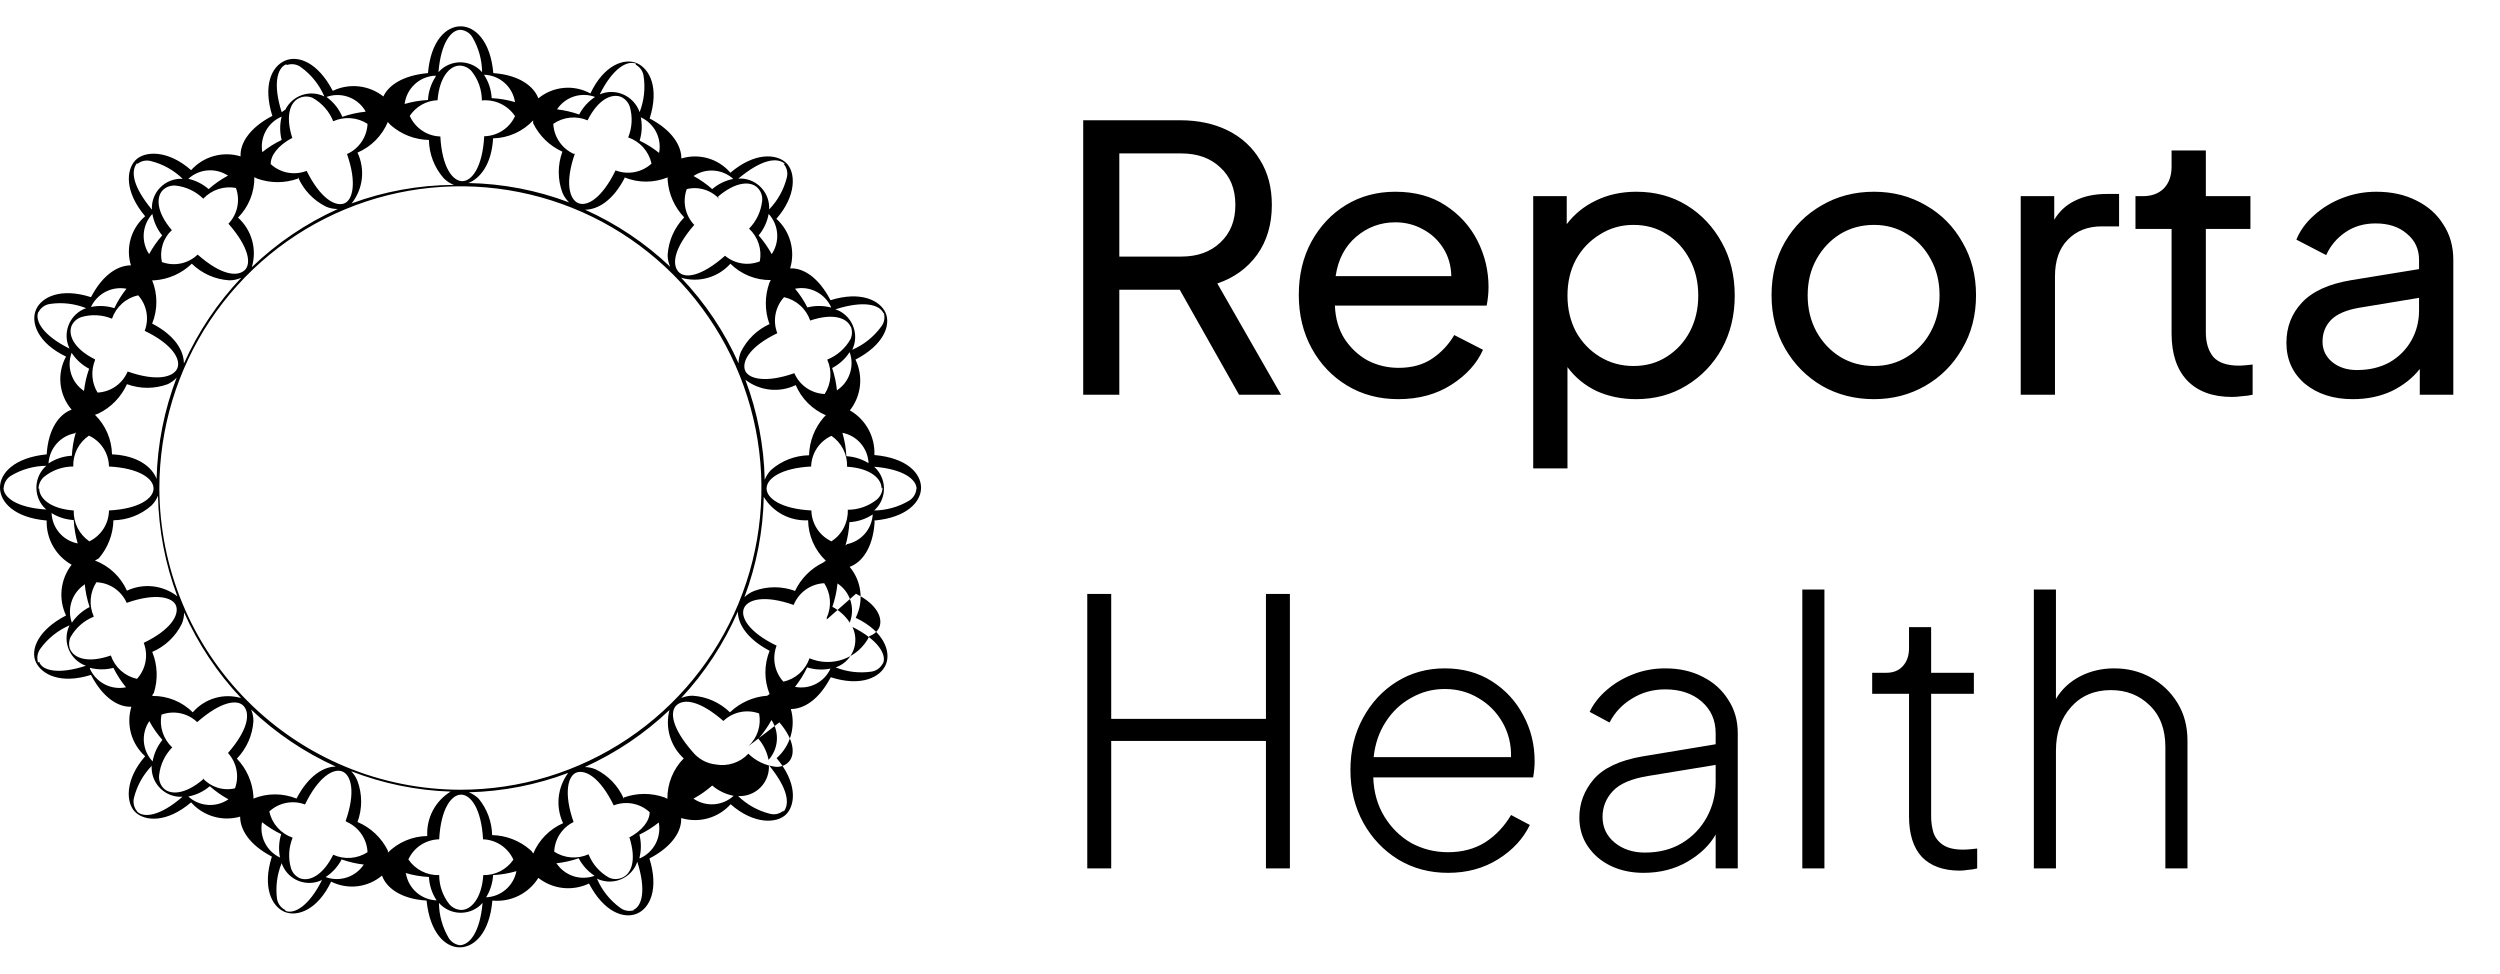 <svg width="95" height="37" viewBox="0 0 95 37" fill="none" xmlns="http://www.w3.org/2000/svg">
<path d="M33.227 19.78C34.432 19.673 35 19.087 35 18.536C35 17.985 34.459 17.398 33.227 17.291C33.242 16.95 33.163 16.611 32.999 16.311C32.835 16.012 32.591 15.763 32.295 15.594C32.508 15.325 32.64 15.001 32.678 14.66C32.715 14.319 32.657 13.974 32.508 13.665C33.59 13.105 33.856 12.35 33.652 11.887C33.448 11.425 32.721 11.043 31.559 11.408C31.098 10.519 30.504 10.172 30.025 10.199C30.126 9.867 30.13 9.514 30.037 9.18C29.945 8.847 29.759 8.546 29.502 8.315C30.282 7.426 30.238 6.537 29.875 6.19C29.511 5.844 28.686 5.773 27.755 6.564C27.531 6.302 27.235 6.111 26.905 6.015C26.574 5.919 26.223 5.921 25.893 6.022C25.893 5.551 25.565 4.964 24.687 4.502C25.059 3.337 24.687 2.618 24.208 2.404C23.729 2.191 22.949 2.466 22.435 3.551C22.124 3.381 21.77 3.307 21.418 3.341C21.065 3.374 20.731 3.512 20.457 3.737C20.289 3.284 19.739 2.849 18.746 2.778C18.64 1.56 18.054 1 17.504 1C16.955 1 16.369 1.542 16.263 2.778C15.279 2.866 14.747 3.266 14.569 3.666C14.301 3.454 13.978 3.321 13.638 3.283C13.297 3.245 12.954 3.304 12.645 3.453C12.086 2.378 11.333 2.084 10.827 2.307C10.322 2.529 9.985 3.24 10.348 4.404C9.462 4.866 9.116 5.462 9.142 5.942C8.812 5.841 8.459 5.837 8.126 5.93C7.793 6.022 7.494 6.208 7.262 6.466C6.376 5.684 5.489 5.728 5.143 6.093C4.797 6.457 4.726 7.284 5.516 8.217C5.254 8.442 5.064 8.738 4.968 9.069C4.872 9.401 4.874 9.753 4.975 10.083C4.496 10.083 3.919 10.412 3.458 11.292C2.297 10.919 1.57 11.292 1.366 11.772C1.162 12.252 1.428 13.034 2.51 13.55C2.335 13.867 2.263 14.231 2.301 14.592C2.339 14.952 2.486 15.293 2.722 15.567C2.27 15.727 1.836 16.269 1.774 17.265C0.55 17.389 0 17.976 0 18.527C0 19.078 0.541 19.673 1.774 19.78C1.763 20.12 1.846 20.457 2.013 20.753C2.18 21.049 2.426 21.294 2.722 21.46C2.512 21.73 2.381 22.053 2.343 22.394C2.306 22.734 2.363 23.079 2.51 23.388C1.428 23.948 1.144 24.704 1.366 25.166C1.587 25.628 2.297 26.01 3.458 25.646C3.919 26.535 4.514 26.881 4.992 26.855C4.892 27.186 4.888 27.539 4.98 27.873C5.073 28.207 5.259 28.507 5.516 28.739C4.735 29.628 4.78 30.516 5.143 30.863C5.507 31.209 6.331 31.281 7.262 30.49C7.49 30.747 7.786 30.934 8.115 31.03C8.445 31.126 8.795 31.127 9.125 31.032C9.125 31.512 9.453 32.089 10.331 32.551C9.958 33.716 10.331 34.445 10.809 34.649C11.288 34.853 12.069 34.587 12.583 33.502C12.893 33.657 13.241 33.718 13.584 33.677C13.928 33.636 14.252 33.495 14.516 33.272C14.676 33.725 15.217 34.16 16.21 34.222C16.334 35.449 16.919 36 17.469 36C18.019 36 18.604 35.458 18.71 34.222C19.053 34.255 19.397 34.192 19.706 34.04C20.014 33.888 20.275 33.652 20.457 33.36C20.726 33.572 21.049 33.704 21.389 33.742C21.729 33.78 22.073 33.721 22.382 33.574C22.949 34.658 23.703 34.925 24.199 34.72C24.696 34.516 25.042 33.787 24.678 32.623C25.565 32.16 25.911 31.565 25.884 31.085C26.215 31.186 26.567 31.19 26.9 31.097C27.233 31.004 27.533 30.818 27.764 30.561C28.651 31.343 29.538 31.298 29.884 30.934C30.229 30.57 30.3 29.743 29.511 28.81C29.768 28.582 29.955 28.285 30.05 27.955C30.146 27.625 30.147 27.274 30.052 26.943C30.531 26.943 31.107 26.614 31.568 25.735C32.73 26.108 33.457 25.735 33.661 25.255C33.865 24.775 33.599 23.993 32.517 23.477C32.671 23.167 32.732 22.818 32.691 22.474C32.65 22.13 32.509 21.805 32.286 21.54C32.739 21.38 33.173 20.837 33.235 19.842M32.127 20.731C32.212 20.442 32.262 20.143 32.278 19.842C32.594 19.825 32.9 19.724 33.164 19.549C33.148 19.818 33.044 20.075 32.868 20.279C32.691 20.483 32.453 20.623 32.189 20.677L32.127 20.731ZM32.526 22.562C33.342 22.971 33.555 23.495 33.413 23.841C33.376 23.919 33.324 23.988 33.26 24.044C33.196 24.101 33.121 24.144 33.04 24.17C32.839 24.575 32.491 24.888 32.068 25.045C31.644 25.202 31.177 25.191 30.761 25.015C30.686 25.236 30.555 25.434 30.381 25.59C30.207 25.745 29.996 25.853 29.768 25.904C29.603 25.722 29.491 25.497 29.446 25.256C29.4 25.014 29.423 24.764 29.511 24.535C28.456 24.028 28.128 23.451 28.27 23.113C28.412 22.775 29.05 22.597 30.158 22.988C30.253 22.754 30.413 22.551 30.619 22.405C30.824 22.258 31.068 22.174 31.32 22.162C31.445 22.354 31.519 22.574 31.536 22.802C31.553 23.031 31.512 23.26 31.418 23.468V23.539L32.526 22.562ZM29.617 27.45C30.212 28.143 30.22 28.712 29.954 28.97C29.892 29.029 29.818 29.075 29.737 29.104C29.656 29.134 29.57 29.145 29.484 29.139C29.09 29.095 28.721 28.919 28.438 28.641C28.282 28.808 28.086 28.932 27.869 29.004C27.652 29.075 27.421 29.091 27.197 29.05C26.852 29.012 26.537 28.84 26.319 28.57C25.538 27.681 25.432 27.041 25.716 26.792C26 26.543 26.602 26.623 27.489 27.397C27.666 27.227 27.887 27.11 28.127 27.06C28.367 27.01 28.616 27.028 28.846 27.112C28.889 27.335 28.875 27.566 28.805 27.782C28.736 27.998 28.612 28.192 28.447 28.348L29.617 27.45ZM23.916 31.814C24.199 32.703 23.987 33.209 23.641 33.351C23.563 33.386 23.478 33.404 23.392 33.404C23.307 33.404 23.222 33.386 23.144 33.351C22.79 33.153 22.515 32.84 22.364 32.463C22.156 32.557 21.927 32.597 21.7 32.58C21.472 32.563 21.252 32.489 21.06 32.365C21.07 32.128 21.143 31.898 21.273 31.699C21.403 31.5 21.583 31.34 21.796 31.236C21.406 30.125 21.584 29.459 21.92 29.352C22.257 29.245 22.807 29.547 23.322 30.605C23.55 30.516 23.8 30.492 24.041 30.538C24.282 30.584 24.506 30.696 24.687 30.863C24.687 31.183 24.421 31.565 23.854 31.858L23.916 31.814ZM18.365 33.263C18.302 34.151 17.895 34.578 17.531 34.578C17.445 34.576 17.36 34.556 17.282 34.519C17.205 34.482 17.135 34.43 17.079 34.365C16.827 34.05 16.689 33.658 16.689 33.254C16.459 33.262 16.232 33.211 16.027 33.107C15.822 33.003 15.647 32.849 15.518 32.658C15.622 32.433 15.786 32.242 15.993 32.107C16.201 31.972 16.442 31.898 16.689 31.894C16.751 30.721 17.159 30.196 17.522 30.196C17.886 30.196 18.294 30.73 18.356 31.894C18.601 31.902 18.839 31.979 19.042 32.115C19.246 32.252 19.408 32.443 19.509 32.667C19.381 32.854 19.208 33.005 19.007 33.108C18.805 33.211 18.581 33.261 18.356 33.254L18.365 33.263ZM6.056 18.544C6.056 16.277 6.727 14.061 7.984 12.176C9.24 10.29 11.026 8.821 13.116 7.953C15.206 7.085 17.505 6.857 19.724 7.299C21.943 7.741 23.981 8.832 25.581 10.434C27.181 12.037 28.271 14.079 28.714 16.302C29.156 18.526 28.931 20.831 28.066 22.926C27.202 25.021 25.737 26.812 23.857 28.073C21.977 29.334 19.767 30.008 17.504 30.01C14.47 30.007 11.561 28.799 9.415 26.649C7.269 24.5 6.061 21.585 6.056 18.544ZM13.186 31.236C13.409 31.336 13.6 31.496 13.738 31.699C13.876 31.901 13.955 32.138 13.966 32.383C13.775 32.508 13.555 32.582 13.327 32.599C13.099 32.616 12.871 32.575 12.663 32.48C12.255 33.298 11.732 33.511 11.386 33.369C11.309 33.333 11.239 33.281 11.183 33.217C11.127 33.153 11.084 33.077 11.058 32.996C10.947 32.612 10.969 32.202 11.12 31.832C10.899 31.756 10.702 31.625 10.546 31.45C10.391 31.276 10.283 31.064 10.233 30.836C10.413 30.671 10.634 30.558 10.874 30.511C11.113 30.464 11.361 30.484 11.59 30.57C12.104 29.512 12.672 29.183 13.009 29.316C13.346 29.45 13.523 30.099 13.133 31.201L13.186 31.236ZM11.271 30.347C10.745 30.133 10.156 30.133 9.63 30.347V30.25C9.593 29.716 9.37 29.213 9.001 28.828C9.372 28.443 9.595 27.939 9.63 27.405C9.633 27.253 9.602 27.101 9.541 26.961C10.486 27.86 11.574 28.593 12.76 29.13C12.299 29.13 11.723 29.476 11.271 30.338V30.347ZM7.724 29.61C7.032 30.205 6.464 30.214 6.207 29.947C6.146 29.881 6.1 29.802 6.073 29.716C6.045 29.63 6.037 29.539 6.048 29.45C6.091 29.054 6.266 28.685 6.544 28.401C6.377 28.245 6.251 28.049 6.18 27.832C6.108 27.614 6.093 27.382 6.136 27.157C6.366 27.073 6.615 27.055 6.855 27.105C7.095 27.155 7.316 27.271 7.493 27.441C8.38 26.659 9.027 26.552 9.267 26.837C9.506 27.121 9.435 27.726 8.664 28.614C8.826 28.792 8.937 29.011 8.984 29.248C9.031 29.485 9.012 29.73 8.93 29.956C8.708 30.008 8.477 29.999 8.26 29.93C8.043 29.861 7.849 29.735 7.697 29.565L7.724 29.61ZM2.678 24.712C2.644 24.634 2.626 24.549 2.626 24.464C2.626 24.378 2.644 24.293 2.678 24.215C2.876 23.86 3.189 23.584 3.565 23.433C3.471 23.224 3.43 22.995 3.447 22.767C3.464 22.539 3.538 22.318 3.662 22.126C3.908 22.135 4.147 22.213 4.351 22.352C4.554 22.49 4.715 22.683 4.815 22.908C5.923 22.517 6.589 22.695 6.695 23.033C6.801 23.37 6.509 23.922 5.462 24.428C5.551 24.658 5.573 24.907 5.528 25.149C5.482 25.391 5.371 25.615 5.205 25.797C4.977 25.747 4.766 25.639 4.592 25.483C4.418 25.327 4.287 25.129 4.212 24.908C3.325 25.219 2.802 25.006 2.66 24.659L2.678 24.712ZM1.463 18.571C1.465 18.485 1.485 18.4 1.522 18.322C1.559 18.244 1.611 18.174 1.676 18.118C1.99 17.865 2.381 17.727 2.784 17.727C2.776 17.497 2.827 17.268 2.93 17.063C3.034 16.858 3.189 16.683 3.379 16.554C3.603 16.657 3.794 16.823 3.929 17.03C4.063 17.238 4.137 17.479 4.141 17.727C5.312 17.789 5.835 18.198 5.835 18.562C5.835 18.927 5.312 19.335 4.141 19.398C4.138 19.643 4.066 19.883 3.935 20.09C3.803 20.297 3.617 20.464 3.396 20.571C3.206 20.442 3.052 20.266 2.948 20.061C2.844 19.856 2.794 19.628 2.802 19.398C1.915 19.335 1.49 18.936 1.49 18.562L1.463 18.571ZM3.609 13.656C2.793 13.247 2.58 12.723 2.722 12.376C2.758 12.299 2.81 12.23 2.874 12.173C2.938 12.116 3.013 12.074 3.095 12.047C3.478 11.937 3.887 11.959 4.256 12.11C4.332 11.889 4.463 11.691 4.637 11.535C4.811 11.379 5.022 11.271 5.25 11.221C5.411 11.401 5.52 11.623 5.564 11.861C5.607 12.1 5.585 12.346 5.498 12.572C6.553 13.079 6.881 13.656 6.739 13.994C6.597 14.332 5.959 14.509 4.851 14.118C4.754 14.346 4.596 14.542 4.393 14.683C4.191 14.825 3.953 14.906 3.707 14.918C3.596 14.736 3.53 14.53 3.513 14.317C3.496 14.104 3.529 13.89 3.609 13.692V13.656ZM6.526 8.741C5.932 8.048 5.932 7.479 6.19 7.221C6.254 7.16 6.331 7.113 6.415 7.084C6.499 7.055 6.589 7.044 6.677 7.053C7.072 7.096 7.44 7.272 7.724 7.55C7.88 7.384 8.075 7.259 8.292 7.187C8.509 7.116 8.741 7.1 8.965 7.141C9.049 7.372 9.067 7.622 9.017 7.862C8.967 8.102 8.85 8.324 8.681 8.501C9.462 9.39 9.568 10.039 9.284 10.279C9.001 10.519 8.398 10.457 7.511 9.674C7.334 9.844 7.113 9.961 6.873 10.011C6.633 10.061 6.384 10.043 6.154 9.959C6.104 9.738 6.114 9.508 6.183 9.292C6.251 9.077 6.376 8.883 6.544 8.732L6.526 8.741ZM11.111 5.257C10.827 4.368 11.04 3.862 11.386 3.72C11.464 3.685 11.549 3.668 11.634 3.668C11.72 3.668 11.804 3.685 11.882 3.72C12.236 3.918 12.512 4.231 12.663 4.608C12.871 4.514 13.099 4.474 13.327 4.491C13.555 4.508 13.774 4.582 13.966 4.706C13.956 4.951 13.877 5.188 13.739 5.391C13.601 5.594 13.41 5.754 13.186 5.853C13.576 6.964 13.399 7.63 13.062 7.737C12.725 7.844 12.175 7.541 11.652 6.493C11.423 6.582 11.174 6.605 10.932 6.56C10.691 6.514 10.467 6.402 10.286 6.235C10.286 5.906 10.552 5.533 11.12 5.231L11.111 5.257ZM11.324 6.733C11.536 7.22 11.913 7.616 12.388 7.852C12.531 7.914 12.685 7.944 12.84 7.941C11.631 8.485 10.524 9.234 9.568 10.154C9.669 9.823 9.673 9.47 9.58 9.136C9.487 8.802 9.302 8.502 9.045 8.27C9.245 8.068 9.402 7.828 9.509 7.564C9.616 7.3 9.669 7.017 9.666 6.733L9.772 6.786C10.274 6.967 10.822 6.967 11.324 6.786V6.733ZM5.87 10.652C6.402 10.615 6.904 10.391 7.289 10.021C7.672 10.394 8.175 10.618 8.708 10.652C8.867 10.654 9.024 10.62 9.169 10.554C8.263 11.51 7.525 12.613 6.988 13.816C6.988 13.336 6.659 12.75 5.782 12.296C5.996 11.769 5.996 11.179 5.782 10.652H5.87ZM3.751 15.709C4.227 15.475 4.606 15.082 4.824 14.598C5.325 14.783 5.875 14.783 6.376 14.598C6.503 14.538 6.618 14.454 6.713 14.349C6.241 15.579 5.984 16.881 5.95 18.198C5.782 17.753 5.241 17.309 4.256 17.265C4.245 16.698 4.012 16.159 3.609 15.763L3.751 15.709ZM3.751 21.22C4.1 20.817 4.297 20.304 4.31 19.771C4.842 19.762 5.355 19.564 5.755 19.211C5.863 19.105 5.948 18.978 6.003 18.838C6.031 20.144 6.28 21.436 6.739 22.66C6.471 22.45 6.15 22.32 5.812 22.282C5.474 22.244 5.132 22.301 4.824 22.446C4.587 21.918 4.15 21.505 3.609 21.3L3.751 21.22ZM5.782 24.775C6.271 24.565 6.671 24.186 6.908 23.708C6.966 23.57 6.996 23.422 6.996 23.273C7.529 24.472 8.261 25.572 9.16 26.526C8.834 26.431 8.488 26.431 8.163 26.527C7.838 26.623 7.547 26.811 7.325 27.068C7.123 26.867 6.883 26.709 6.62 26.602C6.356 26.496 6.075 26.442 5.79 26.446C5.79 26.446 5.79 26.375 5.844 26.339C6.007 25.83 5.989 25.28 5.79 24.784L5.782 24.775ZM16.627 3.809C16.698 2.92 17.096 2.493 17.469 2.493C17.555 2.495 17.64 2.515 17.718 2.552C17.795 2.589 17.865 2.641 17.921 2.706C18.173 3.022 18.311 3.413 18.311 3.817C18.555 3.793 18.801 3.836 19.023 3.941C19.245 4.046 19.434 4.209 19.571 4.413C19.467 4.638 19.302 4.829 19.095 4.964C18.888 5.099 18.647 5.173 18.4 5.177C18.338 6.35 17.93 6.884 17.567 6.884C17.203 6.884 16.795 6.359 16.733 5.186C16.485 5.179 16.245 5.102 16.04 4.963C15.834 4.825 15.672 4.631 15.571 4.404C15.687 4.228 15.843 4.082 16.027 3.978C16.21 3.874 16.416 3.816 16.627 3.809ZM21.814 5.853C21.589 5.754 21.396 5.594 21.257 5.392C21.117 5.189 21.037 4.952 21.025 4.706C21.213 4.575 21.431 4.495 21.66 4.471C21.887 4.448 22.117 4.483 22.328 4.573C22.736 3.755 23.259 3.542 23.605 3.684C23.682 3.721 23.751 3.773 23.808 3.837C23.864 3.901 23.907 3.976 23.933 4.057C24.044 4.441 24.022 4.852 23.871 5.222C24.092 5.297 24.29 5.429 24.445 5.603C24.6 5.777 24.708 5.989 24.758 6.217C24.577 6.383 24.353 6.495 24.112 6.54C23.871 6.586 23.622 6.563 23.392 6.475C22.878 7.532 22.311 7.861 21.974 7.719C21.637 7.577 21.459 6.937 21.849 5.826L21.814 5.853ZM23.729 6.741C24.255 6.955 24.844 6.955 25.37 6.741V6.839C25.408 7.372 25.631 7.875 26 8.261C25.628 8.646 25.405 9.15 25.37 9.683C25.369 9.84 25.402 9.995 25.467 10.137C24.518 9.236 23.424 8.503 22.231 7.968C22.701 7.968 23.286 7.639 23.738 6.759L23.729 6.741ZM27.276 7.479C27.968 6.884 28.536 6.875 28.793 7.141C28.856 7.207 28.904 7.285 28.933 7.371C28.962 7.457 28.972 7.549 28.961 7.639C28.918 8.035 28.743 8.404 28.465 8.688C28.632 8.844 28.758 9.04 28.829 9.257C28.901 9.475 28.915 9.707 28.873 9.932C28.654 10.019 28.415 10.045 28.183 10.007C27.95 9.97 27.732 9.87 27.551 9.719C26.665 10.501 26.026 10.608 25.778 10.323C25.529 10.039 25.609 9.434 26.381 8.546C26.212 8.368 26.095 8.147 26.045 7.906C25.995 7.666 26.013 7.417 26.097 7.186C26.319 7.131 26.552 7.138 26.77 7.206C26.989 7.273 27.185 7.398 27.338 7.568L27.276 7.479ZM32.322 12.385C32.356 12.464 32.374 12.548 32.374 12.634C32.374 12.72 32.356 12.804 32.322 12.883C32.124 13.238 31.811 13.514 31.435 13.665C31.529 13.874 31.57 14.102 31.553 14.331C31.536 14.559 31.462 14.779 31.338 14.972C31.091 14.962 30.852 14.883 30.648 14.743C30.444 14.603 30.283 14.408 30.185 14.181C29.076 14.572 28.411 14.394 28.305 14.056C28.199 13.718 28.491 13.167 29.538 12.661C29.448 12.431 29.425 12.181 29.471 11.94C29.516 11.697 29.628 11.473 29.795 11.292C30.022 11.343 30.233 11.451 30.407 11.607C30.581 11.762 30.712 11.96 30.788 12.181C31.675 11.879 32.198 12.092 32.331 12.43L32.322 12.385ZM33.537 18.527C33.535 18.613 33.515 18.698 33.478 18.776C33.441 18.854 33.389 18.923 33.324 18.98C33.01 19.233 32.619 19.371 32.216 19.371C32.225 19.608 32.173 19.843 32.065 20.054C31.956 20.264 31.794 20.442 31.595 20.571C31.371 20.466 31.181 20.301 31.046 20.093C30.911 19.886 30.837 19.645 30.832 19.398C29.662 19.335 29.13 18.927 29.13 18.562C29.13 18.198 29.653 17.789 30.823 17.727C30.83 17.48 30.906 17.239 31.042 17.033C31.178 16.828 31.37 16.664 31.595 16.562C31.785 16.692 31.939 16.867 32.043 17.072C32.147 17.277 32.197 17.506 32.189 17.736C33.076 17.789 33.501 18.189 33.501 18.562L33.537 18.527ZM31.302 15.86C30.956 16.261 30.758 16.77 30.744 17.3C30.211 17.309 29.698 17.507 29.298 17.86C29.194 17.967 29.113 18.094 29.059 18.233C29.03 16.933 28.781 15.646 28.323 14.429C28.592 14.638 28.913 14.768 29.252 14.804C29.59 14.84 29.931 14.781 30.238 14.634C30.458 15.149 30.868 15.56 31.382 15.78L31.302 15.86ZM29.263 12.305C28.78 12.52 28.388 12.897 28.154 13.372C28.096 13.509 28.066 13.658 28.066 13.807C27.529 12.606 26.791 11.506 25.884 10.554C26.215 10.651 26.565 10.652 26.896 10.558C27.227 10.464 27.525 10.278 27.755 10.021C27.957 10.221 28.197 10.38 28.46 10.486C28.723 10.593 29.005 10.646 29.289 10.643L29.236 10.75C29.056 11.253 29.056 11.803 29.236 12.305H29.263ZM23.703 30.347C23.49 29.863 23.113 29.469 22.639 29.236C22.507 29.18 22.365 29.15 22.222 29.148C23.409 28.611 24.497 27.878 25.441 26.979C25.355 27.306 25.359 27.65 25.455 27.975C25.55 28.299 25.732 28.591 25.982 28.819C25.782 29.021 25.624 29.261 25.518 29.525C25.411 29.789 25.358 30.072 25.361 30.356L25.255 30.303C24.756 30.125 24.211 30.125 23.712 30.303L23.703 30.347ZM29.156 26.437C28.625 26.476 28.123 26.699 27.738 27.068C27.355 26.695 26.852 26.471 26.319 26.437C26.169 26.437 26.022 26.467 25.884 26.526C26.784 25.56 27.512 24.448 28.039 23.237C28.039 23.708 28.385 24.277 29.245 24.73C29.032 25.258 29.032 25.847 29.245 26.375L29.156 26.437ZM31.276 21.38C30.809 21.606 30.434 21.986 30.212 22.455C29.711 22.27 29.16 22.27 28.66 22.455C28.521 22.509 28.394 22.591 28.287 22.695C28.747 21.475 28.996 20.186 29.023 18.882C29.198 19.169 29.446 19.404 29.743 19.56C30.04 19.716 30.373 19.789 30.708 19.771C30.712 20.059 30.774 20.344 30.89 20.608C31.006 20.872 31.173 21.11 31.382 21.308L31.276 21.38ZM34.823 18.571C34.816 18.663 34.788 18.752 34.74 18.831C34.692 18.91 34.626 18.976 34.548 19.024C34.145 19.264 33.686 19.393 33.218 19.398C33.437 19.203 33.57 18.929 33.589 18.636C33.607 18.343 33.508 18.054 33.315 17.833L33.218 17.736C34.326 17.825 34.831 18.216 34.831 18.58L34.823 18.571ZM33.049 17.629C32.785 17.454 32.479 17.352 32.162 17.336C32.147 17.035 32.096 16.736 32.012 16.447C32.283 16.499 32.529 16.641 32.709 16.851C32.889 17.061 32.994 17.326 33.005 17.602L33.049 17.629ZM31.808 14.874C31.781 14.571 31.718 14.273 31.622 13.985C31.891 13.844 32.12 13.636 32.286 13.381C32.38 13.641 32.384 13.925 32.297 14.188C32.21 14.451 32.038 14.677 31.808 14.829V14.874ZM33.581 11.879C33.609 11.967 33.616 12.06 33.601 12.152C33.585 12.243 33.548 12.329 33.492 12.403C33.21 12.794 32.827 13.102 32.384 13.292C32.513 13.028 32.532 12.723 32.437 12.445C32.343 12.167 32.142 11.938 31.879 11.807L31.746 11.754C32.828 11.408 33.431 11.576 33.572 11.905L33.581 11.879ZM31.568 11.683C31.277 11.608 30.972 11.608 30.681 11.683C30.552 11.429 30.395 11.191 30.212 10.972C30.487 10.915 30.774 10.955 31.024 11.085C31.274 11.214 31.472 11.425 31.586 11.683H31.568ZM29.325 9.657C29.186 9.402 29.02 9.163 28.828 8.946C29.023 8.711 29.155 8.429 29.209 8.128C29.398 8.333 29.511 8.595 29.532 8.872C29.553 9.15 29.48 9.426 29.325 9.657ZM29.777 6.226C29.837 6.296 29.88 6.379 29.902 6.469C29.923 6.558 29.923 6.652 29.901 6.741C29.788 7.2 29.555 7.62 29.227 7.959C29.244 7.667 29.146 7.38 28.953 7.161C28.761 6.941 28.49 6.806 28.199 6.786H28.057C28.944 6.048 29.529 5.968 29.83 6.226H29.777ZM27.879 6.795C27.578 6.852 27.297 6.987 27.064 7.186C26.847 6.994 26.609 6.827 26.354 6.688C26.583 6.535 26.857 6.463 27.132 6.484C27.407 6.505 27.667 6.617 27.87 6.804L27.879 6.795ZM25.042 5.808C24.815 5.626 24.568 5.471 24.306 5.346C24.395 5.058 24.411 4.753 24.35 4.457C24.604 4.573 24.81 4.771 24.936 5.02C25.062 5.269 25.099 5.553 25.042 5.826V5.808ZM24.155 2.458C24.235 2.5 24.304 2.561 24.357 2.635C24.409 2.709 24.443 2.794 24.456 2.884C24.528 3.349 24.476 3.824 24.306 4.262C24.253 4.112 24.17 3.974 24.062 3.858C23.953 3.741 23.822 3.649 23.676 3.586C23.536 3.526 23.385 3.495 23.233 3.495C23.08 3.495 22.93 3.526 22.79 3.586C23.286 2.591 23.836 2.28 24.173 2.422L24.155 2.458ZM22.612 3.684C22.357 3.851 22.15 4.08 22.009 4.351C21.736 4.255 21.454 4.189 21.167 4.155C21.319 3.925 21.545 3.753 21.808 3.667C22.07 3.582 22.354 3.588 22.612 3.684ZM20.262 4.573C20.256 4.611 20.256 4.65 20.262 4.688C20.496 5.165 20.888 5.545 21.371 5.764C21.186 6.266 21.186 6.817 21.371 7.319C21.43 7.46 21.517 7.587 21.628 7.692C20.402 7.229 19.107 6.979 17.797 6.955C18.24 6.786 18.684 6.244 18.737 5.257C19.024 5.251 19.307 5.187 19.569 5.069C19.83 4.952 20.066 4.783 20.262 4.573ZM19.571 3.88C19.282 3.795 18.984 3.744 18.684 3.729C18.667 3.411 18.566 3.105 18.391 2.84C18.678 2.847 18.954 2.955 19.169 3.145C19.385 3.335 19.527 3.595 19.571 3.88ZM17.496 1.133C17.587 1.14 17.676 1.168 17.755 1.216C17.834 1.264 17.9 1.33 17.948 1.409C18.187 1.813 18.315 2.272 18.32 2.742C18.126 2.522 17.852 2.389 17.56 2.37C17.268 2.352 16.98 2.45 16.76 2.644L16.662 2.742C16.751 1.631 17.141 1.133 17.496 1.133ZM16.556 2.911C16.381 3.176 16.28 3.483 16.263 3.8C15.963 3.815 15.665 3.866 15.376 3.951C15.412 3.66 15.551 3.391 15.767 3.194C15.983 2.997 16.263 2.884 16.556 2.875V2.911ZM14.782 4.688L14.853 4.76C15.255 5.11 15.766 5.308 16.299 5.319C16.308 5.853 16.506 6.367 16.857 6.768C16.967 6.881 17.1 6.969 17.247 7.026C15.922 7.033 14.608 7.27 13.363 7.728C13.576 7.459 13.71 7.136 13.749 6.795C13.788 6.455 13.731 6.11 13.585 5.799C14.105 5.576 14.519 5.158 14.738 4.635L14.782 4.688ZM13.895 4.244C13.593 4.274 13.296 4.34 13.009 4.44C12.881 4.137 12.672 3.875 12.406 3.684C12.665 3.59 12.949 3.587 13.211 3.674C13.473 3.761 13.698 3.933 13.851 4.164L13.895 4.244ZM10.916 2.466C11.004 2.438 11.097 2.432 11.188 2.447C11.279 2.462 11.365 2.5 11.439 2.555C11.83 2.838 12.136 3.222 12.326 3.666C12.063 3.537 11.761 3.516 11.483 3.609C11.206 3.703 10.976 3.902 10.845 4.164L10.703 4.262C10.366 3.195 10.535 2.591 10.863 2.449L10.916 2.466ZM10.703 4.431C10.628 4.722 10.628 5.028 10.703 5.319C10.44 5.444 10.193 5.599 9.967 5.782C9.919 5.506 9.966 5.223 10.1 4.977C10.233 4.732 10.446 4.539 10.703 4.431ZM8.637 6.688C8.383 6.827 8.145 6.994 7.928 7.186C7.707 6.994 7.441 6.859 7.156 6.795C7.36 6.608 7.619 6.496 7.894 6.475C8.169 6.454 8.443 6.526 8.672 6.679L8.637 6.688ZM5.214 6.235C5.284 6.176 5.368 6.135 5.457 6.115C5.547 6.095 5.64 6.096 5.728 6.119C6.186 6.233 6.605 6.466 6.943 6.795C6.787 6.786 6.631 6.81 6.485 6.866C6.339 6.921 6.206 7.008 6.096 7.118C5.985 7.229 5.899 7.362 5.843 7.509C5.788 7.655 5.764 7.812 5.773 7.968C5.037 7.079 4.957 6.493 5.214 6.19V6.235ZM5.79 8.128C5.843 8.428 5.971 8.71 6.163 8.946C5.971 9.163 5.805 9.402 5.666 9.657C5.512 9.425 5.441 9.148 5.463 8.871C5.486 8.593 5.601 8.332 5.79 8.128ZM4.806 10.972C4.625 11.199 4.47 11.447 4.345 11.71C4.058 11.62 3.753 11.604 3.458 11.665C3.574 11.416 3.769 11.212 4.013 11.087C4.258 10.961 4.537 10.921 4.806 10.972ZM1.463 11.861C1.505 11.778 1.567 11.706 1.642 11.652C1.718 11.598 1.806 11.563 1.898 11.55C2.362 11.481 2.836 11.536 3.272 11.71C2.997 11.807 2.771 12.008 2.643 12.271C2.515 12.534 2.496 12.837 2.589 13.114L2.643 13.247C1.632 12.75 1.321 12.19 1.454 11.861H1.463ZM2.722 13.407C2.889 13.663 3.118 13.871 3.387 14.012C3.29 14.285 3.225 14.568 3.192 14.856C2.962 14.703 2.791 14.477 2.706 14.214C2.62 13.951 2.626 13.666 2.722 13.407ZM2.882 16.429C2.797 16.718 2.746 17.017 2.731 17.318C2.415 17.334 2.109 17.436 1.844 17.611C1.859 17.337 1.965 17.075 2.145 16.867C2.324 16.659 2.568 16.518 2.838 16.465L2.882 16.429ZM0.142 18.527C0.149 18.434 0.179 18.344 0.228 18.265C0.278 18.186 0.345 18.12 0.426 18.073C0.828 17.834 1.287 17.705 1.756 17.7C1.537 17.895 1.403 18.169 1.385 18.462C1.367 18.755 1.465 19.044 1.658 19.264L1.756 19.362C0.63 19.291 0.133 18.9 0.133 18.536L0.142 18.527ZM1.915 19.469C2.18 19.644 2.486 19.745 2.802 19.762C2.817 20.063 2.868 20.362 2.953 20.651C2.683 20.599 2.438 20.458 2.258 20.25C2.078 20.042 1.973 19.779 1.96 19.504L1.915 19.469ZM3.219 22.18C3.246 22.482 3.308 22.78 3.405 23.068C3.133 23.206 2.901 23.411 2.731 23.664C2.638 23.403 2.634 23.119 2.721 22.857C2.808 22.594 2.98 22.368 3.21 22.215L3.219 22.18ZM1.445 25.175C1.418 25.087 1.412 24.993 1.427 24.902C1.442 24.811 1.479 24.725 1.534 24.65C1.816 24.259 2.2 23.952 2.643 23.762C2.513 24.025 2.493 24.328 2.586 24.606C2.679 24.884 2.878 25.114 3.139 25.246L3.263 25.299C2.208 25.646 1.587 25.477 1.49 25.148L1.445 25.175ZM3.423 25.379C3.714 25.454 4.019 25.454 4.31 25.379C4.441 25.643 4.601 25.89 4.788 26.117C4.513 26.173 4.226 26.134 3.976 26.004C3.726 25.875 3.528 25.664 3.414 25.406L3.423 25.379ZM5.675 27.405C5.813 27.661 5.98 27.899 6.172 28.117C5.98 28.353 5.852 28.634 5.799 28.934C5.609 28.733 5.493 28.474 5.468 28.198C5.444 27.922 5.514 27.646 5.666 27.414L5.675 27.405ZM5.214 30.836C5.154 30.767 5.111 30.683 5.09 30.594C5.068 30.504 5.068 30.41 5.09 30.321C5.203 29.862 5.436 29.442 5.764 29.103C5.747 29.395 5.845 29.682 6.038 29.901C6.23 30.121 6.502 30.256 6.793 30.276H6.934C6.092 31.014 5.462 31.094 5.205 30.836H5.214ZM7.156 30.267C7.457 30.21 7.738 30.075 7.972 29.876C8.189 30.068 8.427 30.235 8.681 30.374C8.452 30.531 8.177 30.606 7.9 30.586C7.623 30.567 7.361 30.455 7.156 30.267ZM9.949 31.236C10.177 31.418 10.423 31.573 10.685 31.698C10.596 31.986 10.58 32.292 10.641 32.587C10.393 32.471 10.191 32.275 10.067 32.03C9.943 31.785 9.905 31.505 9.958 31.236H9.949ZM10.836 34.578C10.754 34.537 10.683 34.477 10.629 34.402C10.575 34.328 10.54 34.242 10.526 34.151C10.467 33.693 10.528 33.228 10.703 32.8C10.798 33.078 10.998 33.307 11.261 33.437C11.524 33.566 11.827 33.587 12.104 33.494L12.237 33.44C11.741 34.436 11.182 34.747 10.854 34.614L10.836 34.578ZM12.379 33.325C12.634 33.158 12.841 32.928 12.982 32.658C13.255 32.755 13.537 32.82 13.824 32.854C13.672 33.083 13.448 33.254 13.188 33.341C12.928 33.428 12.646 33.425 12.388 33.334L12.379 33.325ZM14.738 32.436C14.743 32.398 14.743 32.359 14.738 32.321C14.495 31.833 14.086 31.448 13.585 31.236C13.77 30.734 13.77 30.183 13.585 29.681C13.531 29.541 13.45 29.415 13.346 29.308C14.552 29.777 15.829 30.038 17.123 30.081C16.837 30.256 16.603 30.505 16.447 30.802C16.291 31.1 16.218 31.434 16.236 31.769C15.665 31.777 15.12 32.01 14.72 32.418L14.738 32.436ZM15.412 33.174C15.7 33.259 15.998 33.31 16.299 33.325C16.315 33.642 16.416 33.949 16.591 34.214C16.314 34.204 16.047 34.101 15.836 33.92C15.625 33.739 15.482 33.492 15.429 33.218L15.412 33.174ZM17.504 35.92C17.413 35.914 17.324 35.885 17.245 35.837C17.166 35.789 17.1 35.723 17.052 35.645C16.813 35.241 16.685 34.781 16.68 34.311C16.874 34.531 17.148 34.665 17.44 34.683C17.732 34.701 18.02 34.603 18.24 34.409L18.338 34.311C18.24 35.422 17.85 35.92 17.451 35.92H17.504ZM18.444 34.142C18.619 33.878 18.72 33.571 18.737 33.254C19.038 33.239 19.335 33.188 19.624 33.103C19.572 33.376 19.428 33.623 19.217 33.804C19.006 33.985 18.74 34.089 18.462 34.098L18.444 34.142ZM20.218 32.365L20.147 32.294C19.745 31.944 19.234 31.746 18.701 31.734C18.69 31.227 18.509 30.738 18.187 30.347C18.08 30.243 17.954 30.162 17.815 30.107C19.106 30.075 20.383 29.826 21.592 29.37C21.39 29.641 21.265 29.962 21.231 30.298C21.196 30.635 21.254 30.974 21.397 31.281C20.885 31.506 20.479 31.919 20.262 32.436L20.218 32.365ZM21.105 32.809C21.407 32.779 21.704 32.713 21.991 32.614C22.132 32.884 22.34 33.114 22.594 33.28C22.336 33.375 22.053 33.38 21.791 33.295C21.529 33.209 21.303 33.038 21.149 32.809H21.105ZM24.093 34.587C24.005 34.615 23.912 34.622 23.821 34.606C23.73 34.591 23.643 34.554 23.57 34.498C23.179 34.215 22.873 33.831 22.683 33.387C22.947 33.516 23.25 33.535 23.528 33.44C23.805 33.345 24.034 33.144 24.164 32.88L24.217 32.747C24.563 33.831 24.395 34.436 24.066 34.578L24.093 34.587ZM24.297 32.605C24.372 32.313 24.372 32.008 24.297 31.716C24.559 31.591 24.806 31.436 25.033 31.254C25.085 31.528 25.043 31.811 24.914 32.058C24.786 32.304 24.577 32.501 24.323 32.614L24.297 32.605ZM26.354 30.347C26.609 30.209 26.847 30.042 27.064 29.85C27.297 30.049 27.578 30.183 27.879 30.241C27.676 30.427 27.416 30.54 27.141 30.561C26.866 30.582 26.592 30.51 26.363 30.356L26.354 30.347ZM29.777 30.801C29.708 30.862 29.625 30.905 29.535 30.927C29.446 30.948 29.352 30.948 29.263 30.925C28.805 30.812 28.386 30.579 28.048 30.25C28.204 30.259 28.36 30.235 28.506 30.179C28.652 30.123 28.785 30.037 28.896 29.926C29.006 29.815 29.092 29.682 29.148 29.536C29.203 29.389 29.227 29.233 29.218 29.076C29.945 29.965 30.025 30.552 29.768 30.854L29.777 30.801ZM29.209 28.89C29.152 28.588 29.018 28.306 28.819 28.072C29.011 27.854 29.177 27.616 29.316 27.361C29.469 27.591 29.541 27.865 29.52 28.141C29.499 28.416 29.387 28.677 29.201 28.881L29.209 28.89ZM30.212 26.099C30.392 25.871 30.547 25.624 30.673 25.361C30.96 25.451 31.265 25.467 31.559 25.406C31.445 25.658 31.248 25.864 31.002 25.99C30.755 26.116 30.474 26.154 30.203 26.099H30.212ZM33.546 25.21C33.505 25.292 33.444 25.363 33.37 25.417C33.296 25.471 33.211 25.507 33.12 25.521C32.659 25.589 32.188 25.534 31.755 25.361C32.031 25.266 32.26 25.065 32.389 24.802C32.519 24.539 32.539 24.235 32.446 23.957L32.393 23.824C33.386 24.322 33.697 24.881 33.555 25.21H33.546ZM32.295 23.664C32.129 23.409 31.9 23.2 31.63 23.059C31.73 22.772 31.795 22.474 31.825 22.171C32.056 22.323 32.228 22.549 32.315 22.812C32.402 23.075 32.398 23.359 32.304 23.619L32.295 23.664Z" fill="black"/>
<path d="M41.162 15H42.534V11.01H44.83L47.084 15H48.68L46.258 10.772C46.893 10.557 47.397 10.193 47.77 9.68C48.143 9.157 48.33 8.527 48.33 7.79C48.33 7.127 48.181 6.558 47.882 6.082C47.593 5.597 47.187 5.223 46.664 4.962C46.141 4.701 45.535 4.57 44.844 4.57H41.162V15ZM42.534 9.75V5.83H44.886C45.502 5.83 45.997 6.007 46.37 6.362C46.753 6.707 46.944 7.183 46.944 7.79C46.944 8.387 46.753 8.863 46.37 9.218C45.997 9.573 45.502 9.75 44.886 9.75H42.534ZM53.134 15.168C53.909 15.168 54.581 14.986 55.15 14.622C55.72 14.258 56.121 13.815 56.354 13.292L55.262 12.732C55.048 13.096 54.768 13.395 54.422 13.628C54.077 13.861 53.652 13.978 53.148 13.978C52.728 13.978 52.336 13.885 51.972 13.698C51.618 13.502 51.324 13.227 51.09 12.872C50.866 12.517 50.745 12.097 50.726 11.612H56.494C56.541 11.36 56.564 11.127 56.564 10.912C56.564 10.287 56.424 9.699 56.144 9.148C55.864 8.597 55.458 8.149 54.926 7.804C54.404 7.459 53.769 7.286 53.022 7.286C52.322 7.286 51.697 7.454 51.146 7.79C50.596 8.126 50.157 8.593 49.83 9.19C49.513 9.778 49.354 10.45 49.354 11.206C49.354 11.962 49.518 12.639 49.844 13.236C50.171 13.833 50.619 14.305 51.188 14.65C51.758 14.995 52.406 15.168 53.134 15.168ZM53.022 8.448C53.405 8.448 53.755 8.537 54.072 8.714C54.39 8.882 54.646 9.12 54.842 9.428C55.038 9.736 55.141 10.091 55.15 10.492H50.754C50.848 9.857 51.109 9.358 51.538 8.994C51.968 8.63 52.462 8.448 53.022 8.448ZM58.262 17.8H59.564V13.95C59.853 14.342 60.222 14.645 60.67 14.86C61.127 15.065 61.627 15.168 62.168 15.168C62.887 15.168 63.526 14.995 64.086 14.65C64.655 14.305 65.103 13.838 65.43 13.25C65.757 12.653 65.92 11.981 65.92 11.234C65.92 10.478 65.757 9.806 65.43 9.218C65.103 8.621 64.66 8.149 64.1 7.804C63.54 7.459 62.901 7.286 62.182 7.286C61.613 7.286 61.099 7.398 60.642 7.622C60.194 7.837 59.825 8.135 59.536 8.518V7.454H58.262V17.8ZM62.07 13.908C61.603 13.908 61.179 13.791 60.796 13.558C60.413 13.325 60.11 13.007 59.886 12.606C59.671 12.195 59.564 11.738 59.564 11.234C59.564 10.721 59.671 10.263 59.886 9.862C60.11 9.461 60.413 9.143 60.796 8.91C61.179 8.667 61.603 8.546 62.07 8.546C62.546 8.546 62.966 8.663 63.33 8.896C63.703 9.129 63.997 9.451 64.212 9.862C64.427 10.263 64.534 10.721 64.534 11.234C64.534 11.738 64.427 12.195 64.212 12.606C63.997 13.007 63.703 13.325 63.33 13.558C62.966 13.791 62.546 13.908 62.07 13.908ZM71.211 15.168C71.921 15.168 72.569 15 73.157 14.664C73.745 14.328 74.212 13.861 74.557 13.264C74.912 12.667 75.089 11.985 75.089 11.22C75.089 10.464 74.916 9.792 74.571 9.204C74.235 8.607 73.773 8.14 73.185 7.804C72.597 7.459 71.939 7.286 71.211 7.286C70.474 7.286 69.811 7.459 69.223 7.804C68.635 8.14 68.168 8.607 67.823 9.204C67.487 9.792 67.319 10.464 67.319 11.22C67.319 11.976 67.492 12.653 67.837 13.25C68.183 13.847 68.649 14.319 69.237 14.664C69.825 15 70.483 15.168 71.211 15.168ZM71.211 13.908C70.735 13.908 70.306 13.791 69.923 13.558C69.55 13.325 69.251 13.007 69.027 12.606C68.803 12.195 68.691 11.733 68.691 11.22C68.691 10.707 68.803 10.249 69.027 9.848C69.251 9.447 69.55 9.129 69.923 8.896C70.306 8.663 70.735 8.546 71.211 8.546C71.678 8.546 72.098 8.663 72.471 8.896C72.854 9.129 73.153 9.447 73.367 9.848C73.591 10.249 73.703 10.707 73.703 11.22C73.703 11.733 73.591 12.195 73.367 12.606C73.153 13.007 72.854 13.325 72.471 13.558C72.098 13.791 71.678 13.908 71.211 13.908ZM76.787 15H78.089V10.506C78.089 9.899 78.253 9.433 78.579 9.106C78.906 8.77 79.335 8.602 79.867 8.602H80.525V7.37H80.063C79.597 7.37 79.195 7.454 78.859 7.622C78.523 7.781 78.257 8.023 78.061 8.35V7.454H76.787V15ZM84.816 15.084C84.919 15.084 85.045 15.075 85.194 15.056C85.344 15.047 85.479 15.028 85.6 15V13.852C85.516 13.861 85.427 13.871 85.334 13.88C85.241 13.889 85.157 13.894 85.082 13.894C84.625 13.894 84.298 13.782 84.102 13.558C83.915 13.325 83.822 13.017 83.822 12.634V8.7H85.516V7.454H83.822V5.718H82.52V6.334C82.52 6.679 82.422 6.955 82.226 7.16C82.03 7.356 81.764 7.454 81.428 7.454H81.148V8.7H82.52V12.676C82.52 13.441 82.716 14.034 83.108 14.454C83.51 14.874 84.079 15.084 84.816 15.084ZM89.404 15.168C89.954 15.168 90.449 15.065 90.888 14.86C91.326 14.645 91.681 14.365 91.952 14.02V15H93.226V9.876C93.226 9.363 93.1 8.915 92.848 8.532C92.605 8.14 92.264 7.837 91.826 7.622C91.387 7.398 90.878 7.286 90.3 7.286C89.852 7.286 89.422 7.365 89.012 7.524C88.601 7.683 88.242 7.902 87.934 8.182C87.626 8.453 87.402 8.761 87.262 9.106L88.396 9.694C88.554 9.339 88.797 9.05 89.124 8.826C89.45 8.602 89.833 8.49 90.272 8.49C90.766 8.49 91.163 8.621 91.462 8.882C91.77 9.134 91.924 9.465 91.924 9.876V10.226L89.348 10.646C88.498 10.786 87.873 11.071 87.472 11.5C87.08 11.92 86.884 12.429 86.884 13.026C86.884 13.661 87.117 14.179 87.584 14.58C88.06 14.972 88.666 15.168 89.404 15.168ZM88.256 12.984C88.256 12.657 88.363 12.382 88.578 12.158C88.802 11.934 89.156 11.78 89.642 11.696L91.924 11.318V11.794C91.924 12.214 91.826 12.597 91.63 12.942C91.434 13.287 91.158 13.563 90.804 13.768C90.449 13.964 90.034 14.062 89.558 14.062C89.184 14.062 88.872 13.959 88.62 13.754C88.377 13.549 88.256 13.292 88.256 12.984ZM41.316 33H42.226V28.156H48.106V33H49.016V22.57H48.106V27.316H42.226V22.57H41.316V33ZM55.026 33.168C55.745 33.168 56.38 32.995 56.93 32.65C57.481 32.305 57.882 31.871 58.134 31.348L57.42 30.97C57.168 31.399 56.842 31.745 56.44 32.006C56.039 32.258 55.568 32.384 55.026 32.384C54.522 32.384 54.056 32.267 53.626 32.034C53.206 31.791 52.866 31.455 52.604 31.026C52.343 30.597 52.203 30.102 52.184 29.542H58.26C58.279 29.43 58.293 29.323 58.302 29.22C58.312 29.117 58.316 29.019 58.316 28.926C58.316 28.291 58.172 27.708 57.882 27.176C57.602 26.644 57.206 26.215 56.692 25.888C56.179 25.561 55.582 25.398 54.9 25.398C54.228 25.398 53.622 25.566 53.08 25.902C52.539 26.238 52.11 26.7 51.792 27.288C51.475 27.867 51.316 28.525 51.316 29.262C51.316 29.999 51.48 30.667 51.806 31.264C52.133 31.852 52.576 32.319 53.136 32.664C53.696 33 54.326 33.168 55.026 33.168ZM54.9 26.182C55.376 26.182 55.806 26.299 56.188 26.532C56.571 26.756 56.874 27.064 57.098 27.456C57.322 27.848 57.43 28.287 57.42 28.772H52.198C52.254 28.259 52.408 27.811 52.66 27.428C52.912 27.036 53.234 26.733 53.626 26.518C54.018 26.294 54.443 26.182 54.9 26.182ZM62.451 33.168C63.076 33.168 63.632 33.028 64.117 32.748C64.612 32.459 64.971 32.113 65.195 31.712V33H66.035V27.862C66.035 27.377 65.913 26.952 65.671 26.588C65.438 26.215 65.115 25.925 64.705 25.72C64.294 25.505 63.818 25.398 63.277 25.398C62.847 25.398 62.441 25.473 62.059 25.622C61.676 25.771 61.34 25.972 61.051 26.224C60.761 26.476 60.547 26.751 60.407 27.05L61.163 27.456C61.359 27.073 61.644 26.77 62.017 26.546C62.39 26.313 62.81 26.196 63.277 26.196C63.846 26.196 64.308 26.35 64.663 26.658C65.017 26.966 65.195 27.367 65.195 27.862V28.282L62.409 28.744C61.55 28.893 60.934 29.183 60.561 29.612C60.197 30.041 60.015 30.527 60.015 31.068C60.015 31.479 60.122 31.843 60.337 32.16C60.551 32.477 60.841 32.725 61.205 32.902C61.578 33.079 61.993 33.168 62.451 33.168ZM60.897 31.04C60.897 30.667 61.028 30.34 61.289 30.06C61.55 29.78 61.998 29.589 62.633 29.486L65.195 29.066V29.71C65.195 30.195 65.083 30.643 64.859 31.054C64.635 31.465 64.322 31.791 63.921 32.034C63.52 32.277 63.048 32.398 62.507 32.398C62.05 32.398 61.667 32.272 61.359 32.02C61.051 31.768 60.897 31.441 60.897 31.04ZM68.488 33H69.328V22.402H68.488V33ZM74.475 33.084C74.549 33.084 74.652 33.075 74.783 33.056C74.913 33.047 75.03 33.028 75.133 33V32.244C75.067 32.253 74.979 32.263 74.867 32.272C74.764 32.281 74.675 32.286 74.601 32.286C74.265 32.286 74.008 32.225 73.831 32.104C73.653 31.983 73.532 31.824 73.467 31.628C73.411 31.432 73.383 31.231 73.383 31.026V26.364H75.007V25.566H73.383V23.83H72.543V24.628C72.543 24.917 72.463 25.146 72.305 25.314C72.155 25.482 71.945 25.566 71.675 25.566H71.143V26.364H72.543V31.026C72.543 31.698 72.706 32.211 73.033 32.566C73.369 32.911 73.849 33.084 74.475 33.084ZM77.286 33H78.126V28.52C78.126 27.848 78.317 27.297 78.7 26.868C79.082 26.439 79.587 26.224 80.212 26.224C80.8 26.224 81.29 26.415 81.682 26.798C82.083 27.181 82.284 27.708 82.284 28.38V33H83.124V28.142C83.124 27.601 82.998 27.125 82.746 26.714C82.494 26.303 82.158 25.981 81.738 25.748C81.318 25.515 80.851 25.398 80.338 25.398C79.862 25.398 79.428 25.501 79.036 25.706C78.644 25.911 78.341 26.196 78.126 26.56V22.402H77.286V33Z" fill="black"/>
</svg>

